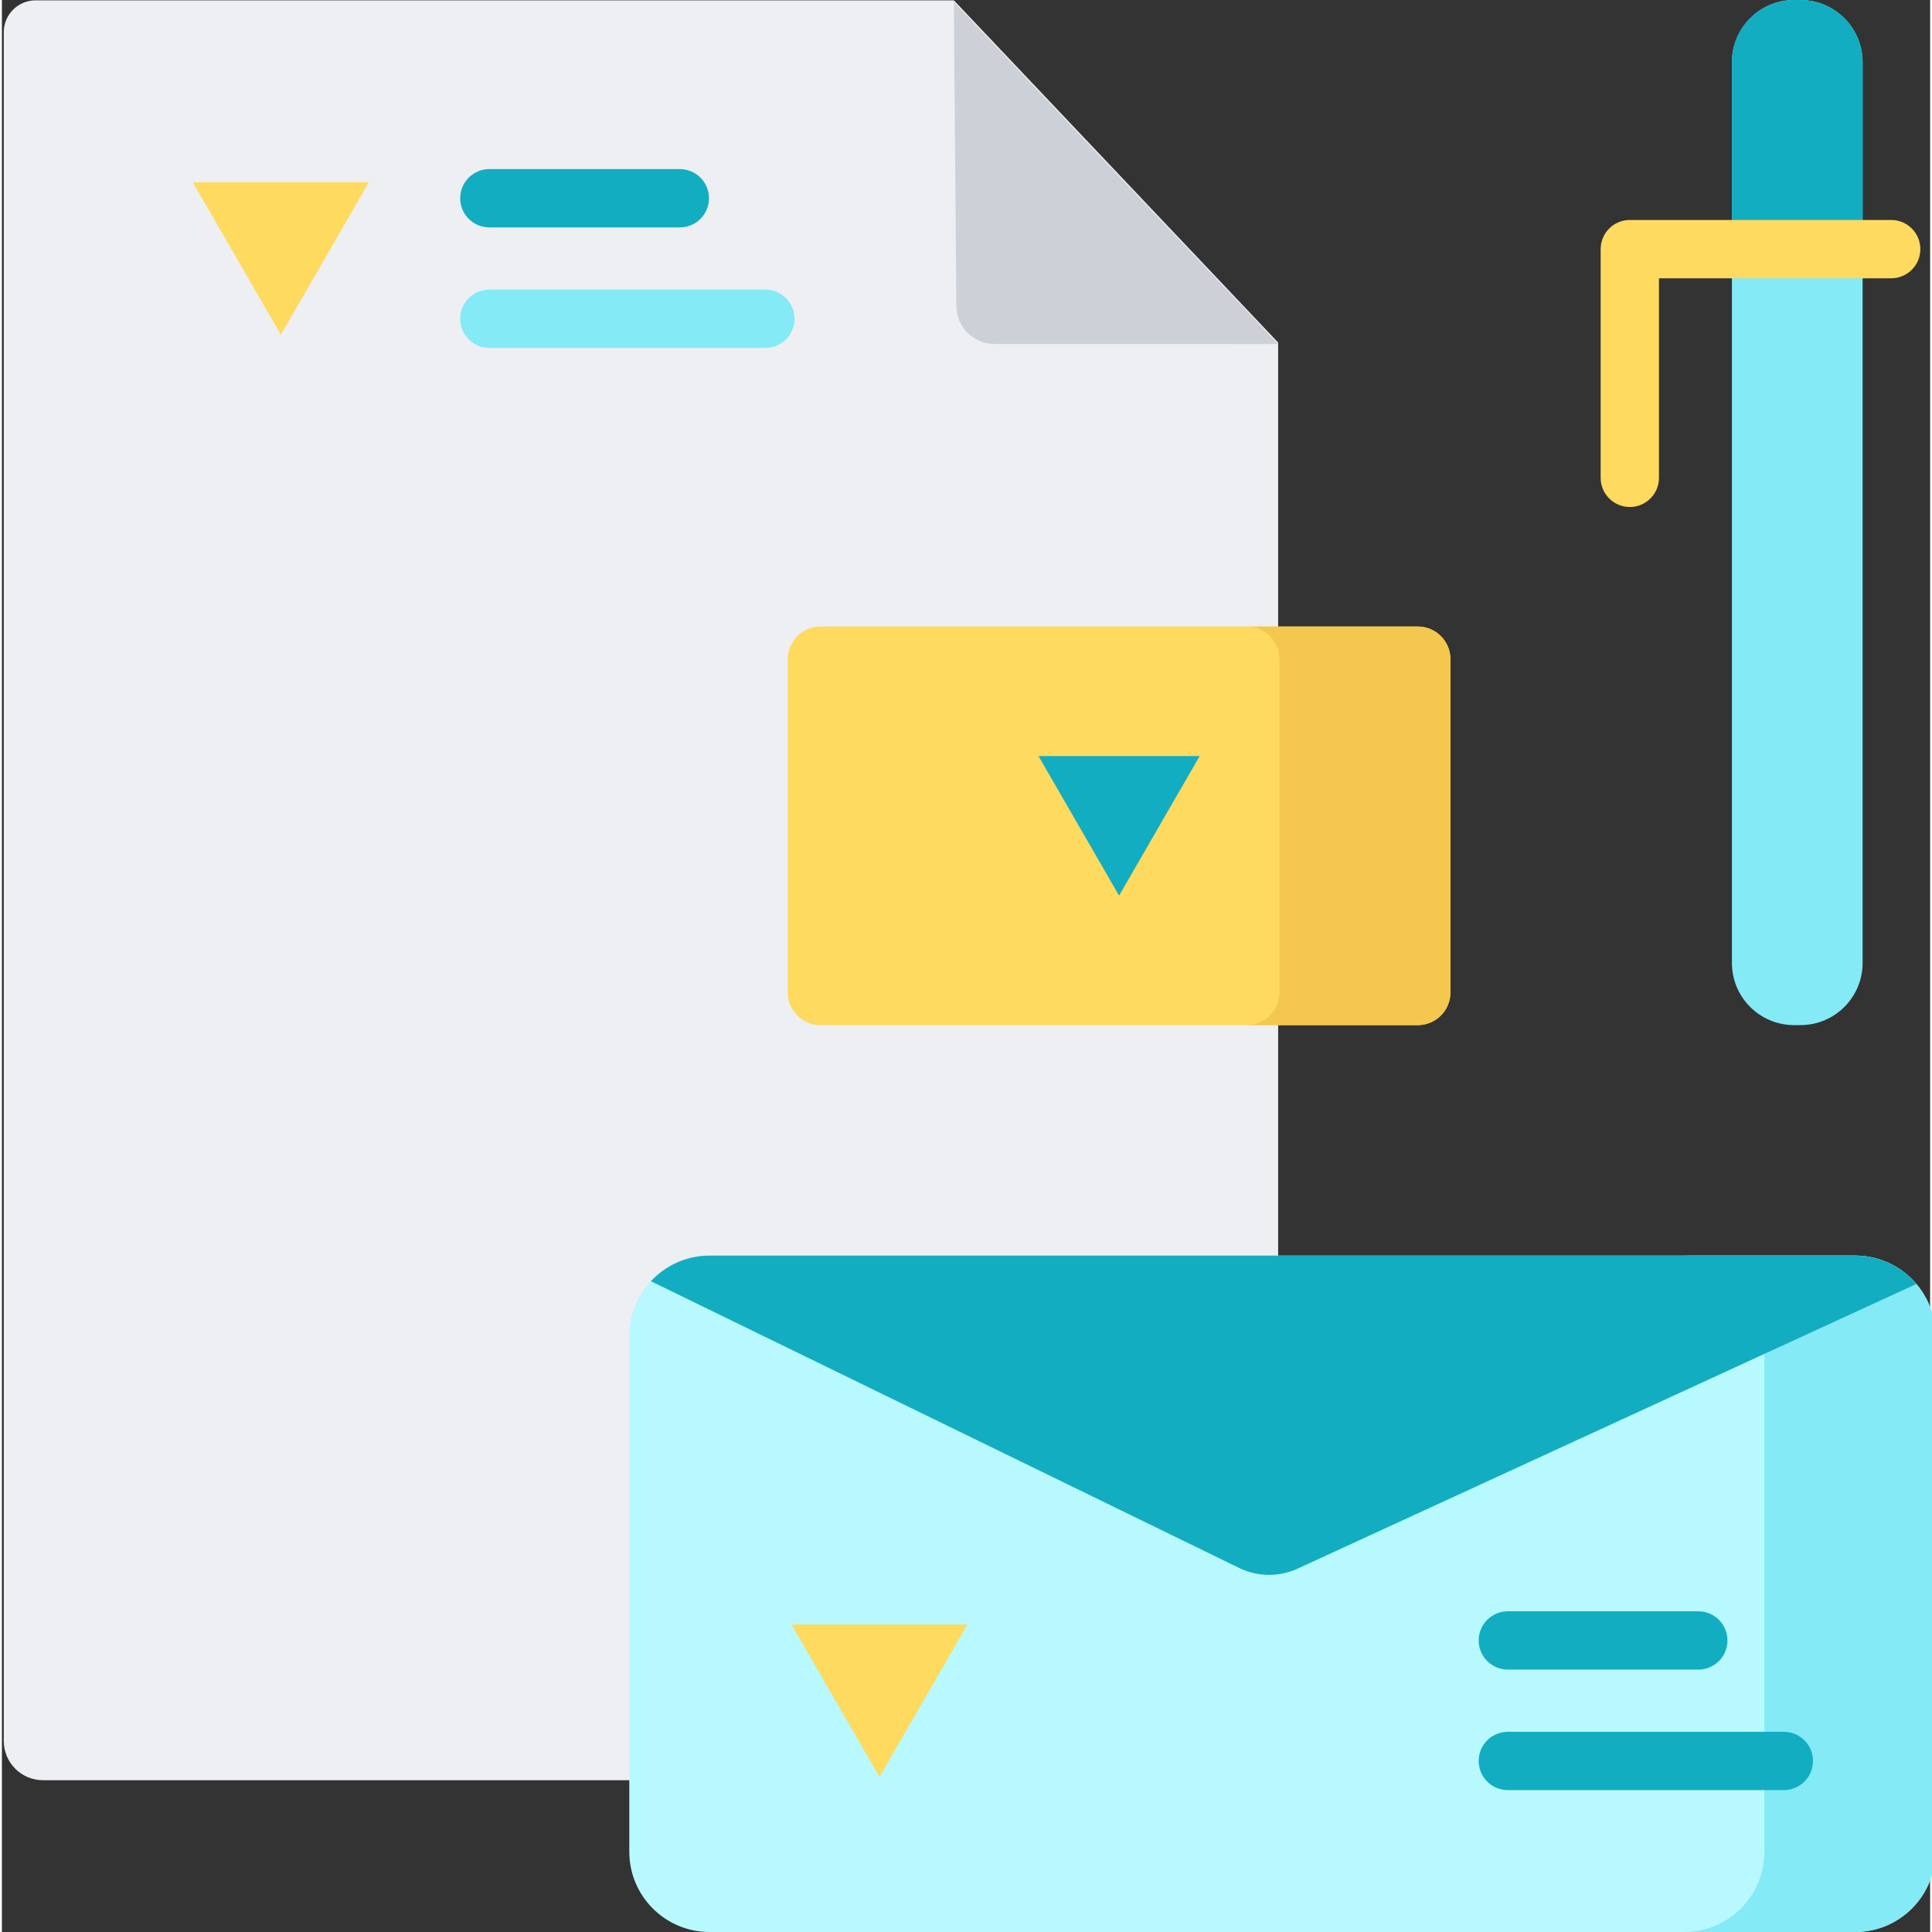 <svg height="512pt" viewBox="0 0 511 512" width="512pt" xmlns="http://www.w3.org/2000/svg"><rect x="0" y="0" width="511" height="512" fill="#333333" stroke="none"/><path d="m166.785 471.773h-155.883c-5.746 0-10.402-4.656-10.402-10.402v-452.84c0-4.66 3.777-8.441 8.441-8.441h243.348l85.93 90.684v381zm0 0" fill="#edeff2"/><path d="m338.219 91.172-75.148-.012c-5.562 0-10.082-4.484-10.125-10.043l-.656-80.602zm0 0" fill="#ccd1d8"/><path d="m491.133 512h-303.59c-11.75 0-21.273-9.523-21.273-21.273v-136.703c0-11.75 9.523-21.273 21.273-21.273h303.59c11.75 0 21.277 9.523 21.277 21.273v136.699c0 11.754-9.527 21.277-21.277 21.277zm0 0" fill="#b8f9ff"/><path d="m491.133 332.75h-45.328c11.75 0 21.277 9.523 21.277 21.273v136.699c0 11.75-9.527 21.277-21.277 21.277h45.328c11.75 0 21.277-9.527 21.277-21.277v-136.699c0-11.75-9.527-21.273-21.277-21.273zm0 0" fill="#84eaf5"/><path d="m343.445 415.676 163.906-75.406c-3.902-4.598-9.715-7.52-16.219-7.52h-303.59c-6.145 0-11.66 2.617-15.547 6.785l155.906 75.996c4.938 2.395 10.566 2.445 15.543.145zm0 0" fill="#13adc1"/><path d="m208.266 263.012v-88.32c0-4.781 3.875-8.656 8.656-8.656h158.301c4.781 0 8.656 3.875 8.656 8.656v88.32c0 4.781-3.875 8.656-8.656 8.656h-158.301c-4.781 0-8.656-3.875-8.656-8.656zm0 0" fill="#feda5f"/><path d="m375.223 166.035h-45.328c4.781 0 8.656 3.875 8.656 8.656v88.32c0 4.781-3.875 8.656-8.656 8.656h45.328c4.781 0 8.656-3.875 8.656-8.656v-88.32c-.004-4.781-3.879-8.656-8.656-8.656zm0 0" fill="#f4c84e"/><path d="m476.629 271.668h-1.672c-9.102 0-16.48-7.379-16.48-16.484v-238.699c0-9.105 7.379-16.484 16.48-16.484h1.672c9.102 0 16.48 7.379 16.48 16.484v238.699c0 9.105-7.379 16.484-16.48 16.484zm0 0" fill="#84eaf5"/><path d="m493.109 16.484c0-9.105-7.379-16.484-16.48-16.484h-1.672c-9.102 0-16.48 7.379-16.48 16.484v49.539h34.633zm0 0" fill="#13adc1"/><g fill="#feda5f"><path d="m431.418 134.359c-4.27 0-7.727-3.457-7.727-7.727v-60.609c0-4.27 3.457-7.727 7.727-7.727h69.27c4.266 0 7.727 3.457 7.727 7.727 0 4.27-3.461 7.727-7.727 7.727h-61.543v52.883c0 4.27-3.461 7.727-7.727 7.727zm0 0"/><path d="m232.574 470.902 23.32-40.395h-46.641zm0 0"/><path d="m73.926 88.703 23.32-40.395h-46.641zm0 0"/></g><path d="m296.07 237.348 21.355-36.988h-42.711zm0 0" fill="#13adc1"/><path d="m179.66 60.266h-50.477c-4.27 0-7.727-3.457-7.727-7.727 0-4.27 3.457-7.727 7.727-7.727h50.477c4.27 0 7.727 3.457 7.727 7.727 0 4.27-3.457 7.727-7.727 7.727zm0 0" fill="#13adc1"/><path d="m202.324 92.203h-73.141c-4.27 0-7.727-3.461-7.727-7.727 0-4.27 3.457-7.727 7.727-7.727h73.141c4.27 0 7.727 3.457 7.727 7.727 0 4.266-3.457 7.727-7.727 7.727zm0 0" fill="#84eaf5"/><path d="m449.566 442.461h-50.477c-4.27 0-7.727-3.457-7.727-7.723 0-4.27 3.457-7.727 7.727-7.727h50.477c4.27 0 7.727 3.457 7.727 7.727 0 4.266-3.457 7.723-7.727 7.723zm0 0" fill="#13adc1"/><path d="m472.23 474.398h-73.141c-4.27 0-7.727-3.457-7.727-7.727s3.457-7.727 7.727-7.727h73.141c4.27 0 7.727 3.457 7.727 7.727s-3.457 7.727-7.727 7.727zm0 0" fill="#13adc1"/></svg>
